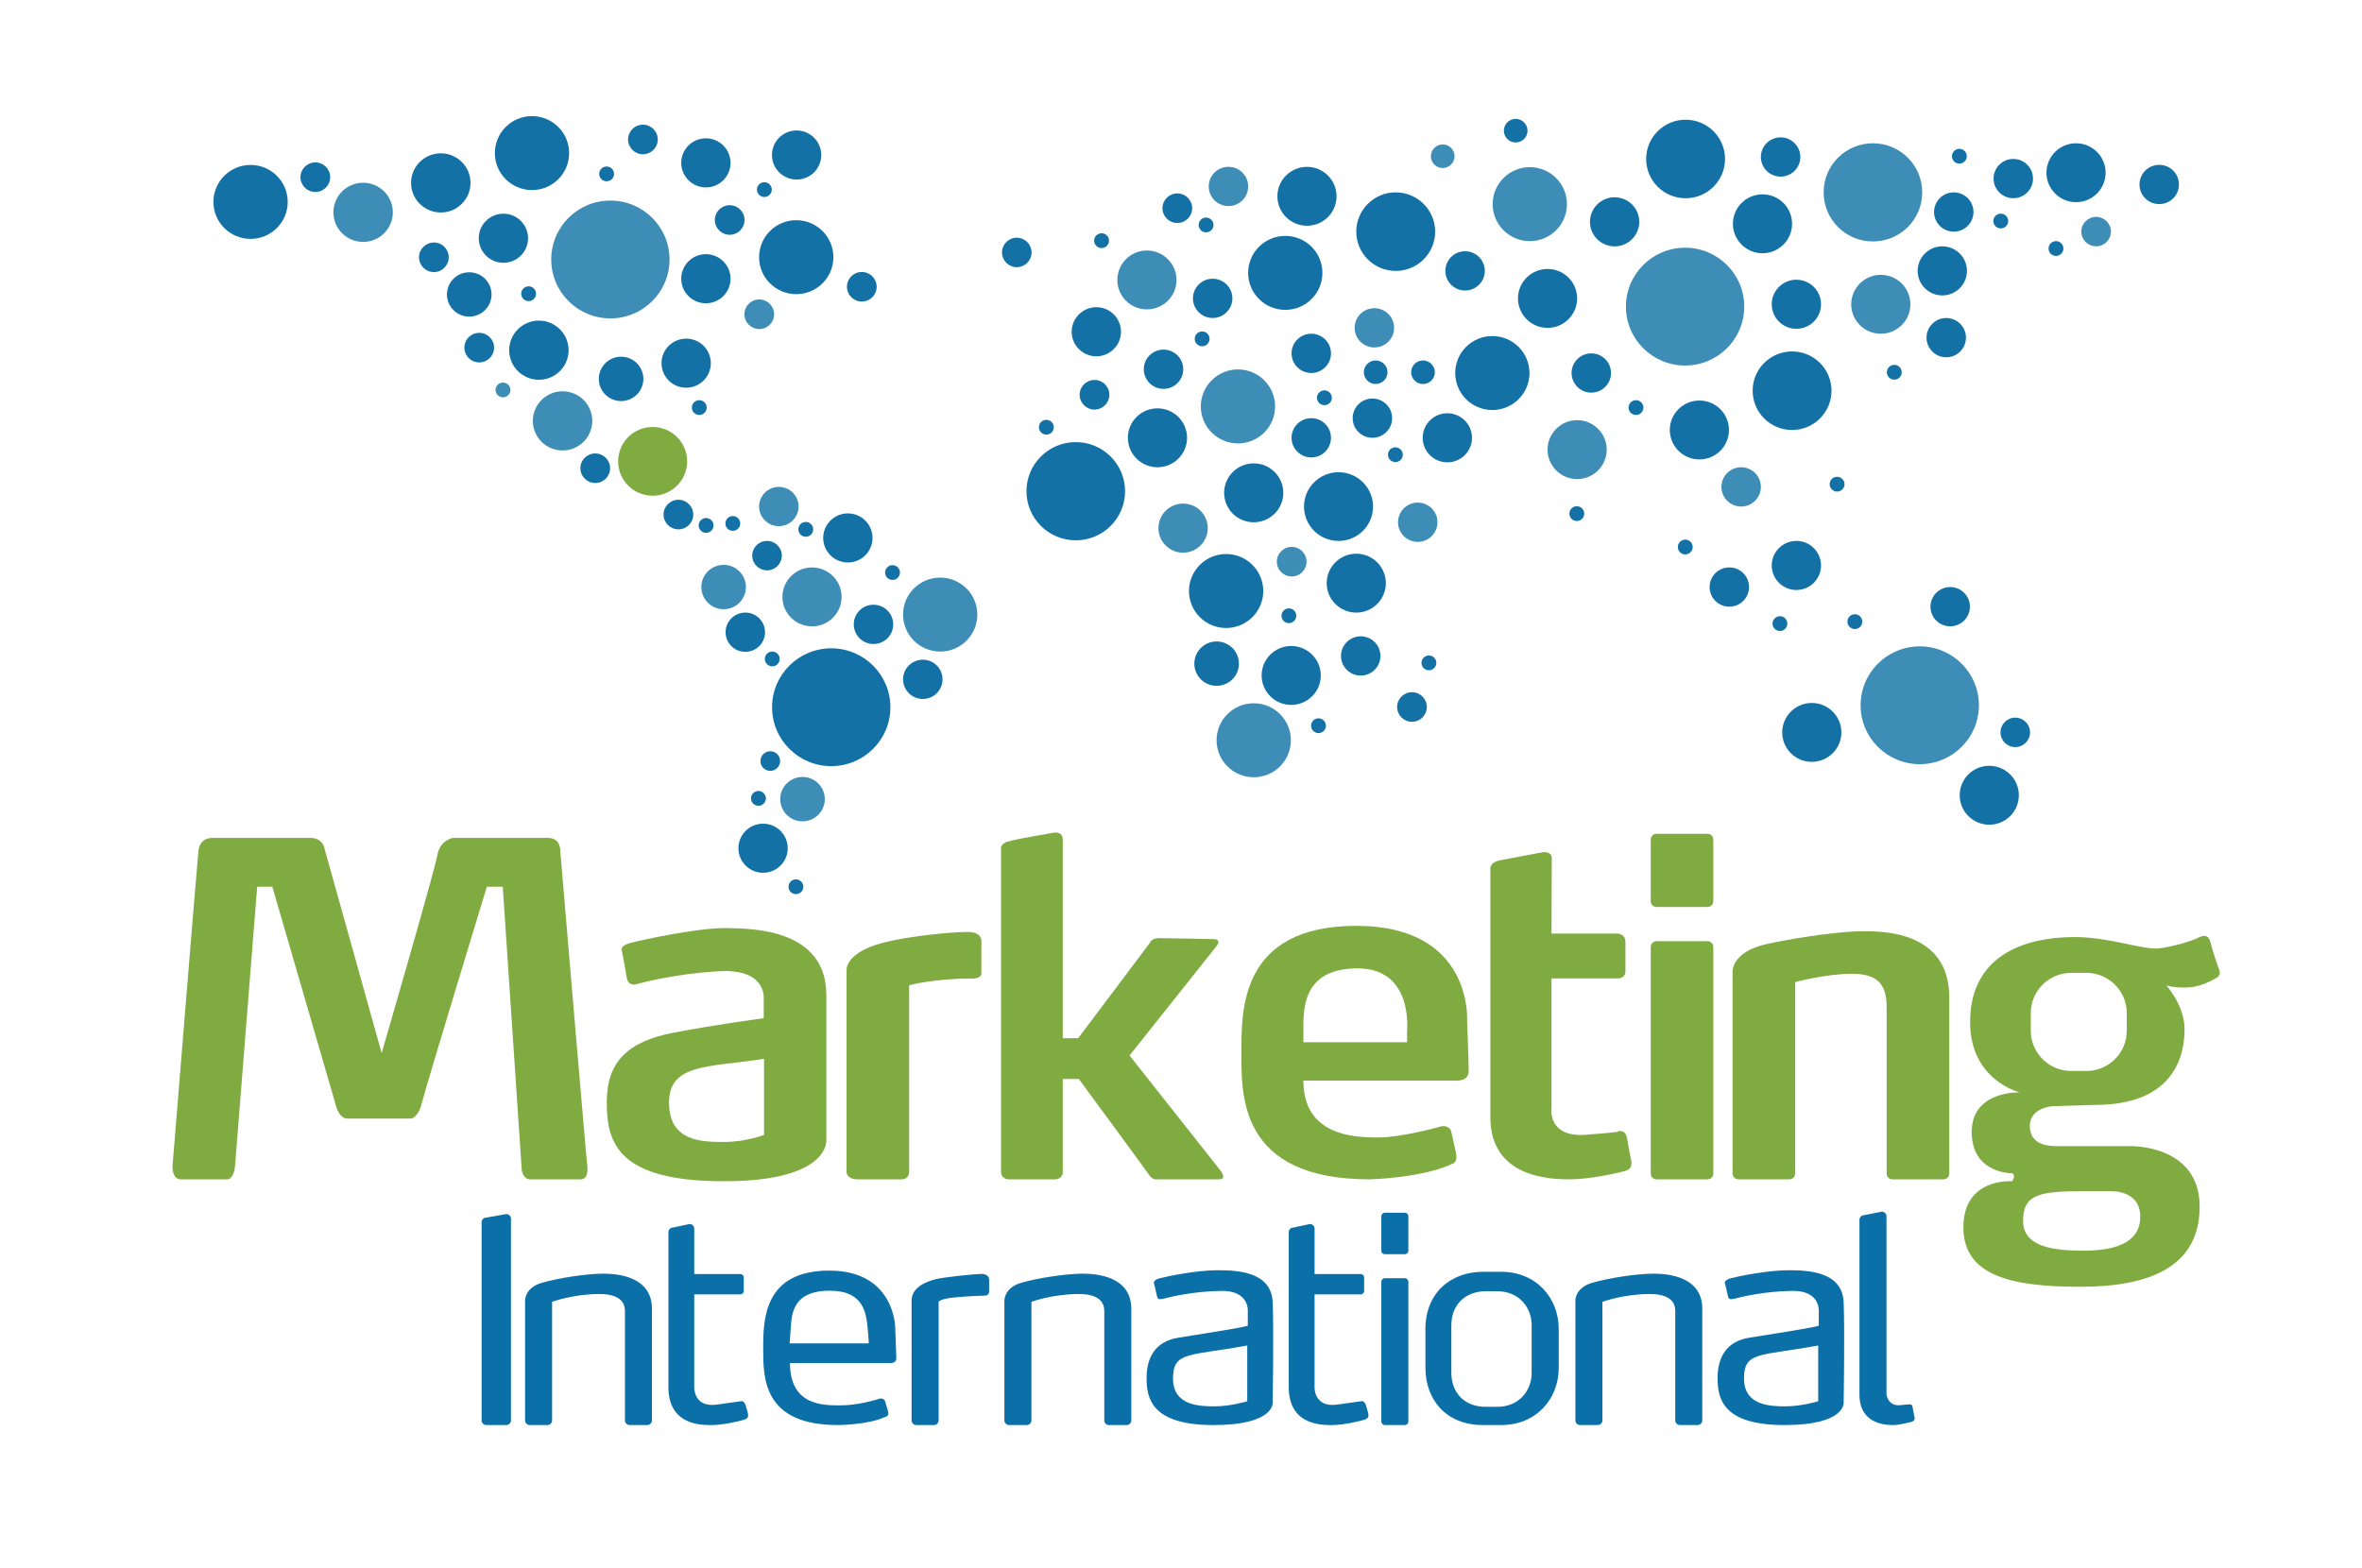 <svg width="256" height="170" viewBox="0 0 256 170" fill="none" xmlns="http://www.w3.org/2000/svg">
<path d="M90.324 27.879C90.324 30.095 88.521 31.889 86.298 31.889C84.075 31.889 82.273 30.095 82.273 27.879C82.273 25.665 84.075 23.87 86.298 23.87C88.521 23.87 90.324 25.665 90.324 27.879Z" fill="#1371A6"/>
<path d="M138.198 44.06C138.198 46.274 136.395 48.069 134.173 48.069C131.949 48.069 130.148 46.274 130.148 44.06C130.148 41.846 131.949 40.049 134.173 40.049C136.395 40.049 138.198 41.846 138.198 44.06Z" fill="#3E8DB7"/>
<path d="M165.768 40.44C165.768 42.655 163.967 44.45 161.743 44.45C159.52 44.45 157.719 42.655 157.719 40.44C157.719 38.226 159.52 36.43 161.743 36.43C163.967 36.43 165.768 38.226 165.768 40.44Z" fill="#1371A6"/>
<path d="M208.336 20.854C208.336 23.794 205.944 26.177 202.992 26.177C200.041 26.177 197.65 23.794 197.65 20.854C197.65 17.915 200.041 15.532 202.992 15.532C205.944 15.532 208.336 17.915 208.336 20.854Z" fill="#3E8DB7"/>
<path d="M169.83 22.131C169.83 24.347 168.027 26.141 165.805 26.141C163.581 26.141 161.778 24.347 161.778 22.131C161.778 19.917 163.581 18.122 165.805 18.122C168.027 18.122 169.83 19.917 169.83 22.131Z" fill="#3E8DB7"/>
<path d="M174.139 48.742C174.139 50.507 172.704 51.936 170.934 51.936C169.163 51.936 167.728 50.507 167.728 48.742C167.728 46.979 169.163 45.549 170.934 45.549C172.704 45.549 174.139 46.979 174.139 48.742Z" fill="#3E8DB7"/>
<path d="M187.391 46.614C187.391 48.378 185.955 49.808 184.185 49.808C182.414 49.808 180.978 48.378 180.978 46.614C180.978 44.851 182.414 43.421 184.185 43.421C185.955 43.421 187.391 44.851 187.391 46.614Z" fill="#1371A6"/>
<path d="M177.667 24.047C177.667 25.517 176.47 26.709 174.995 26.709C173.52 26.709 172.324 25.517 172.324 24.047C172.324 22.578 173.52 21.386 174.995 21.386C176.47 21.386 177.667 22.578 177.667 24.047Z" fill="#1371A6"/>
<path d="M228.212 18.725C228.212 20.489 226.776 21.918 225.006 21.918C223.236 21.918 221.801 20.489 221.801 18.725C221.801 16.962 223.236 15.532 225.006 15.532C226.776 15.532 228.212 16.962 228.212 18.725Z" fill="#1371A6"/>
<path d="M199.573 79.398C199.573 81.163 198.137 82.592 196.366 82.592C194.596 82.592 193.161 81.163 193.161 79.398C193.161 77.636 194.596 76.205 196.366 76.205C198.137 76.205 199.573 77.636 199.573 79.398Z" fill="#1371A6"/>
<path d="M143.328 29.583C143.328 31.797 141.525 33.592 139.302 33.592C137.079 33.592 135.277 31.797 135.277 29.583C135.277 27.368 137.079 25.573 139.302 25.573C141.525 25.573 143.328 27.368 143.328 29.583Z" fill="#1371A6"/>
<path d="M155.546 25.112C155.546 27.464 153.631 29.37 151.272 29.37C148.91 29.37 146.997 27.464 146.997 25.112C146.997 22.761 148.91 20.854 151.272 20.854C153.631 20.854 155.546 22.761 155.546 25.112Z" fill="#1371A6"/>
<path d="M186.963 17.235C186.963 19.587 185.049 21.493 182.689 21.493C180.328 21.493 178.415 19.587 178.415 17.235C178.415 14.883 180.328 12.977 182.689 12.977C185.049 12.977 186.963 14.883 186.963 17.235Z" fill="#1371A6"/>
<path d="M198.504 42.356C198.504 44.708 196.59 46.614 194.23 46.614C191.869 46.614 189.956 44.708 189.956 42.356C189.956 40.005 191.869 38.098 194.23 38.098C196.59 38.098 198.504 40.005 198.504 42.356Z" fill="#1371A6"/>
<path d="M194.23 24.26C194.23 26.026 192.793 27.454 191.024 27.454C189.255 27.454 187.818 26.026 187.818 24.26C187.818 22.497 189.255 21.067 191.024 21.067C192.793 21.067 194.23 22.497 194.23 24.26Z" fill="#1371A6"/>
<path d="M213.892 22.983C213.892 24.159 212.936 25.112 211.755 25.112C210.575 25.112 209.618 24.159 209.618 22.983C209.618 21.808 210.575 20.854 211.755 20.854C212.936 20.854 213.892 21.808 213.892 22.983Z" fill="#1371A6"/>
<path d="M218.808 86.211C218.808 87.975 217.372 89.405 215.602 89.405C213.832 89.405 212.397 87.975 212.397 86.211C212.397 84.448 213.832 83.018 215.602 83.018C217.372 83.018 218.808 84.448 218.808 86.211Z" fill="#1371A6"/>
<path d="M170.934 32.35C170.934 34.114 169.498 35.544 167.728 35.544C165.957 35.544 164.522 34.114 164.522 32.35C164.522 30.587 165.957 29.157 167.728 29.157C169.498 29.157 170.934 30.587 170.934 32.35Z" fill="#1371A6"/>
<path d="M136.916 64.071C136.916 66.285 135.113 68.08 132.891 68.08C130.667 68.08 128.865 66.285 128.865 64.071C128.865 61.857 130.667 60.06 132.891 60.06C135.113 60.06 136.916 61.857 136.916 64.071Z" fill="#1371A6"/>
<path d="M139.908 80.25C139.908 82.466 138.106 84.26 135.882 84.26C133.659 84.26 131.857 82.466 131.857 80.25C131.857 78.036 133.659 76.24 135.882 76.24C138.106 76.24 139.908 78.036 139.908 80.25Z" fill="#3E8DB7"/>
<path d="M91.214 64.709C91.214 66.474 89.778 67.903 88.008 67.903C86.238 67.903 84.802 66.474 84.802 64.709C84.802 62.946 86.238 61.516 88.008 61.516C89.778 61.516 91.214 62.946 91.214 64.709Z" fill="#3E8DB7"/>
<path d="M150.202 63.219C150.202 64.983 148.767 66.412 146.997 66.412C145.226 66.412 143.79 64.983 143.79 63.219C143.79 61.456 145.226 60.026 146.997 60.026C148.767 60.026 150.202 61.456 150.202 63.219Z" fill="#1371A6"/>
<path d="M207.053 32.988C207.053 34.753 205.618 36.182 203.848 36.182C202.077 36.182 200.641 34.753 200.641 32.988C200.641 31.226 202.077 29.796 203.848 29.796C205.618 29.796 207.053 31.226 207.053 32.988Z" fill="#3E8DB7"/>
<path d="M139.089 53.427C139.089 55.19 137.653 56.619 135.882 56.619C134.112 56.619 132.676 55.19 132.676 53.427C132.676 51.663 134.112 50.233 135.882 50.233C137.653 50.233 139.089 51.663 139.089 53.427Z" fill="#1371A6"/>
<path d="M144.859 21.28C144.859 23.044 143.424 24.473 141.654 24.473C139.883 24.473 138.447 23.044 138.447 21.28C138.447 19.516 139.883 18.087 141.654 18.087C143.424 18.087 144.859 19.516 144.859 21.28Z" fill="#1371A6"/>
<path d="M143.149 73.225C143.149 74.989 141.714 76.418 139.943 76.418C138.173 76.418 136.738 74.989 136.738 73.225C136.738 71.462 138.173 70.031 139.943 70.031C141.714 70.031 143.149 71.462 143.149 73.225Z" fill="#1371A6"/>
<path d="M105.926 66.625C105.926 68.841 104.123 70.635 101.9 70.635C99.677 70.635 97.875 68.841 97.875 66.625C97.875 64.411 99.677 62.615 101.9 62.615C104.123 62.615 105.926 64.411 105.926 66.625Z" fill="#3E8DB7"/>
<path d="M148.813 54.916C148.813 56.975 147.138 58.642 145.073 58.642C143.008 58.642 141.332 56.975 141.332 54.916C141.332 52.86 143.008 51.191 145.073 51.191C147.138 51.191 148.813 52.86 148.813 54.916Z" fill="#1371A6"/>
<path d="M61.685 16.596C61.685 18.812 59.882 20.606 57.659 20.606C55.436 20.606 53.634 18.812 53.634 16.596C53.634 14.381 55.436 12.587 57.659 12.587C59.882 12.587 61.685 14.381 61.685 16.596Z" fill="#1371A6"/>
<path d="M50.995 19.829C50.995 21.599 49.552 23.035 47.774 23.035C45.995 23.035 44.553 21.599 44.553 19.829C44.553 18.056 45.995 16.621 47.774 16.621C49.552 16.621 50.995 18.056 50.995 19.829Z" fill="#1371A6"/>
<path d="M72.566 28.133C72.566 31.657 69.696 34.516 66.155 34.516C62.613 34.516 59.743 31.657 59.743 28.133C59.743 24.603 62.613 21.744 66.155 21.744C69.696 21.744 72.566 24.603 72.566 28.133Z" fill="#3E8DB7"/>
<path d="M121.938 53.254C121.938 56.191 119.545 58.574 116.595 58.574C113.642 58.574 111.25 56.191 111.25 53.254C111.25 50.312 113.642 47.929 116.595 47.929C119.545 47.929 121.938 50.312 121.938 53.254Z" fill="#1371A6"/>
<path d="M189.047 33.242C189.047 36.767 186.176 39.626 182.636 39.626C179.093 39.626 176.223 36.767 176.223 33.242C176.223 29.713 179.093 26.854 182.636 26.854C186.176 26.854 189.047 29.713 189.047 33.242Z" fill="#3E8DB7"/>
<path d="M214.48 76.459C214.48 79.983 211.61 82.843 208.07 82.843C204.526 82.843 201.657 79.983 201.657 76.459C201.657 72.93 204.526 70.071 208.07 70.071C211.61 70.071 214.48 72.93 214.48 76.459Z" fill="#3E8DB7"/>
<path d="M96.503 76.672C96.503 80.196 93.633 83.055 90.093 83.055C86.55 83.055 83.68 80.196 83.68 76.672C83.68 73.142 86.55 70.283 90.093 70.283C93.633 70.283 96.503 73.142 96.503 76.672Z" fill="#1371A6"/>
<path d="M64.192 45.628C64.192 47.399 62.75 48.834 60.971 48.834C59.193 48.834 57.751 47.399 57.751 45.628C57.751 43.855 59.193 42.419 60.971 42.419C62.75 42.419 64.192 43.855 64.192 45.628Z" fill="#3E8DB7"/>
<path d="M61.627 37.964C61.627 39.734 60.184 41.17 58.407 41.17C56.628 41.17 55.186 39.734 55.186 37.964C55.186 36.192 56.628 34.755 58.407 34.755C60.184 34.755 61.627 36.192 61.627 37.964Z" fill="#1371A6"/>
<path d="M57.231 25.829C57.231 27.298 56.035 28.489 54.559 28.489C53.084 28.489 51.888 27.298 51.888 25.829C51.888 24.358 53.084 23.166 54.559 23.166C56.035 23.166 57.231 24.358 57.231 25.829Z" fill="#1371A6"/>
<path d="M42.577 23.02C42.577 24.791 41.134 26.226 39.355 26.226C37.577 26.226 36.135 24.791 36.135 23.02C36.135 21.247 37.577 19.811 39.355 19.811C41.134 19.811 42.577 21.247 42.577 23.02Z" fill="#3E8DB7"/>
<path d="M74.476 50.015C74.476 52.074 72.8 53.741 70.735 53.741C68.669 53.741 66.994 52.074 66.994 50.015C66.994 47.957 68.669 46.29 70.735 46.29C72.8 46.29 74.476 47.957 74.476 50.015Z" fill="#80AB41"/>
<path d="M84.735 60.234C84.735 61.117 84.016 61.831 83.131 61.831C82.245 61.831 81.528 61.117 81.528 60.234C81.528 59.352 82.245 58.638 83.131 58.638C84.016 58.638 84.735 59.352 84.735 60.234Z" fill="#1371A6"/>
<path d="M80.845 63.641C80.845 64.97 79.762 66.046 78.429 66.046C77.095 66.046 76.014 64.97 76.014 63.641C76.014 62.311 77.095 61.235 78.429 61.235C79.762 61.235 80.845 62.311 80.845 63.641Z" fill="#3E8DB7"/>
<path d="M77.041 39.371C77.041 40.841 75.844 42.032 74.368 42.032C72.892 42.032 71.697 40.841 71.697 39.371C71.697 37.901 72.892 36.71 74.368 36.71C75.844 36.71 77.041 37.901 77.041 39.371Z" fill="#1371A6"/>
<path d="M85.376 91.955C85.376 93.425 84.179 94.616 82.704 94.616C81.228 94.616 80.032 93.425 80.032 91.955C80.032 90.485 81.228 89.293 82.704 89.293C84.179 89.293 85.376 90.485 85.376 91.955Z" fill="#1371A6"/>
<path d="M94.566 58.318C94.566 59.789 93.369 60.979 91.894 60.979C90.418 60.979 89.221 59.789 89.221 58.318C89.221 56.848 90.418 55.657 91.894 55.657C93.369 55.657 94.566 56.848 94.566 58.318Z" fill="#1371A6"/>
<path d="M53.274 31.92C53.274 33.249 52.192 34.325 50.859 34.325C49.525 34.325 48.443 33.249 48.443 31.92C48.443 30.59 49.525 29.515 50.859 29.515C52.192 29.515 53.274 30.59 53.274 31.92Z" fill="#1371A6"/>
<path d="M69.731 41.074C69.731 42.403 68.649 43.48 67.316 43.48C65.981 43.48 64.9 42.403 64.9 41.074C64.9 39.746 65.981 38.669 67.316 38.669C68.649 38.669 69.731 39.746 69.731 41.074Z" fill="#1371A6"/>
<path d="M134.275 71.943C134.275 73.272 133.194 74.349 131.86 74.349C130.526 74.349 129.445 73.272 129.445 71.943C129.445 70.615 130.526 69.538 131.86 69.538C133.194 69.538 134.275 70.615 134.275 71.943Z" fill="#1371A6"/>
<path d="M89.394 86.633C89.394 87.962 88.312 89.038 86.978 89.038C85.644 89.038 84.563 87.962 84.563 86.633C84.563 85.304 85.644 84.227 86.978 84.227C88.312 84.227 89.394 85.304 89.394 86.633Z" fill="#3E8DB7"/>
<path d="M89.01 16.805C89.01 18.275 87.812 19.465 86.337 19.465C84.861 19.465 83.665 18.275 83.665 16.805C83.665 15.334 84.861 14.144 86.337 14.144C87.812 14.144 89.01 15.334 89.01 16.805Z" fill="#1371A6"/>
<path d="M159.539 47.461C159.539 48.931 158.343 50.122 156.867 50.122C155.391 50.122 154.195 48.931 154.195 47.461C154.195 45.992 155.391 44.8 156.867 44.8C158.343 44.8 159.539 45.992 159.539 47.461Z" fill="#1371A6"/>
<path d="M197.369 32.985C197.369 34.454 196.171 35.646 194.696 35.646C193.221 35.646 192.024 34.454 192.024 32.985C192.024 31.514 193.221 30.323 194.696 30.323C196.171 30.323 197.369 31.514 197.369 32.985Z" fill="#1371A6"/>
<path d="M121.496 35.965C121.496 37.435 120.299 38.626 118.824 38.626C117.348 38.626 116.151 37.435 116.151 35.965C116.151 34.495 117.348 33.303 118.824 33.303C120.299 33.303 121.496 34.495 121.496 35.965Z" fill="#1371A6"/>
<path d="M79.178 30.217C79.178 31.688 77.982 32.878 76.506 32.878C75.03 32.878 73.833 31.688 73.833 30.217C73.833 28.747 75.03 27.555 76.506 27.555C77.982 27.555 79.178 28.747 79.178 30.217Z" fill="#1371A6"/>
<path d="M130.9 57.254C130.9 58.724 129.703 59.915 128.227 59.915C126.752 59.915 125.555 58.724 125.555 57.254C125.555 55.784 126.752 54.593 128.227 54.593C129.703 54.593 130.9 55.784 130.9 57.254Z" fill="#3E8DB7"/>
<path d="M79.178 17.656C79.178 19.127 77.982 20.318 76.506 20.318C75.03 20.318 73.833 19.127 73.833 17.656C73.833 16.186 75.03 14.995 76.506 14.995C77.982 14.995 79.178 16.186 79.178 17.656Z" fill="#1371A6"/>
<path d="M128.656 47.461C128.656 49.226 127.22 50.654 125.449 50.654C123.678 50.654 122.242 49.226 122.242 47.461C122.242 45.696 123.678 44.267 125.449 44.267C127.22 44.267 128.656 45.696 128.656 47.461Z" fill="#1371A6"/>
<path d="M86.551 54.912C86.551 56.088 85.594 57.041 84.414 57.041C83.233 57.041 82.275 56.088 82.275 54.912C82.275 53.736 83.233 52.783 84.414 52.783C85.594 52.783 86.551 53.736 86.551 54.912Z" fill="#3E8DB7"/>
<path d="M155.798 56.616C155.798 57.792 154.841 58.744 153.66 58.744C152.48 58.744 151.523 57.792 151.523 56.616C151.523 55.439 152.48 54.486 153.66 54.486C154.841 54.486 155.798 55.439 155.798 56.616Z" fill="#3E8DB7"/>
<path d="M189.567 63.641C189.567 64.817 188.61 65.769 187.429 65.769C186.248 65.769 185.291 64.817 185.291 63.641C185.291 62.464 186.248 61.512 187.429 61.512C188.61 61.512 189.567 62.464 189.567 63.641Z" fill="#1371A6"/>
<path d="M144.257 47.461C144.257 48.637 143.3 49.59 142.12 49.59C140.939 49.59 139.982 48.637 139.982 47.461C139.982 46.284 140.939 45.332 142.12 45.332C143.3 45.332 144.257 46.284 144.257 47.461Z" fill="#1371A6"/>
<path d="M135.281 20.211C135.281 21.387 134.323 22.34 133.143 22.34C131.963 22.34 131.006 21.387 131.006 20.211C131.006 19.034 131.963 18.082 133.143 18.082C134.323 18.082 135.281 19.034 135.281 20.211Z" fill="#3E8DB7"/>
<path d="M150.883 45.333C150.883 46.508 149.925 47.461 148.745 47.461C147.564 47.461 146.607 46.508 146.607 45.333C146.607 44.156 147.564 43.203 148.745 43.203C149.925 43.203 150.883 44.156 150.883 45.333Z" fill="#1371A6"/>
<path d="M160.927 29.366C160.927 30.542 159.971 31.494 158.789 31.494C157.61 31.494 156.653 30.542 156.653 29.366C156.653 28.189 157.61 27.236 158.789 27.236C159.971 27.236 160.927 28.189 160.927 29.366Z" fill="#1371A6"/>
<path d="M174.606 40.435C174.606 41.612 173.649 42.565 172.468 42.565C171.288 42.565 170.331 41.612 170.331 40.435C170.331 39.259 171.288 38.307 172.468 38.307C173.649 38.307 174.606 39.259 174.606 40.435Z" fill="#1371A6"/>
<path d="M151.097 35.539C151.097 36.715 150.14 37.668 148.959 37.668C147.778 37.668 146.821 36.715 146.821 35.539C146.821 34.363 147.778 33.41 148.959 33.41C150.14 33.41 151.097 34.363 151.097 35.539Z" fill="#3E8DB7"/>
<path d="M144.257 38.307C144.257 39.483 143.3 40.435 142.12 40.435C140.939 40.435 139.982 39.483 139.982 38.307C139.982 37.131 140.939 36.177 142.12 36.177C143.3 36.177 144.257 37.131 144.257 38.307Z" fill="#1371A6"/>
<path d="M133.57 32.346C133.57 33.522 132.613 34.474 131.433 34.474C130.253 34.474 129.295 33.522 129.295 32.346C129.295 31.169 130.253 30.216 131.433 30.216C132.613 30.216 133.57 31.169 133.57 32.346Z" fill="#1371A6"/>
<path d="M96.81 67.686C96.81 68.862 95.852 69.815 94.673 69.815C93.492 69.815 92.534 68.862 92.534 67.686C92.534 66.509 93.492 65.556 94.673 65.556C95.852 65.556 96.81 66.509 96.81 67.686Z" fill="#1371A6"/>
<path d="M236.16 19.998C236.16 21.175 235.203 22.127 234.022 22.127C232.842 22.127 231.884 21.175 231.884 19.998C231.884 18.822 232.842 17.87 234.022 17.87C235.203 17.87 236.16 18.822 236.16 19.998Z" fill="#1371A6"/>
<path d="M197.369 61.299C197.369 62.769 196.171 63.96 194.696 63.96C193.221 63.96 192.024 62.769 192.024 61.299C192.024 59.829 193.221 58.638 194.696 58.638C196.171 58.638 197.369 59.829 197.369 61.299Z" fill="#1371A6"/>
<path d="M213.504 65.769C213.504 66.945 212.547 67.898 211.367 67.898C210.187 67.898 209.229 66.945 209.229 65.769C209.229 64.593 210.187 63.641 211.367 63.641C212.547 63.641 213.504 64.593 213.504 65.769Z" fill="#1371A6"/>
<path d="M213.077 36.603C213.077 37.78 212.119 38.733 210.94 38.733C209.759 38.733 208.802 37.78 208.802 36.603C208.802 35.428 209.759 34.474 210.94 34.474C212.119 34.474 213.077 35.428 213.077 36.603Z" fill="#1371A6"/>
<path d="M220.344 19.36C220.344 20.536 219.386 21.488 218.206 21.488C217.026 21.488 216.069 20.536 216.069 19.36C216.069 18.183 217.026 17.231 218.206 17.231C219.386 17.231 220.344 18.183 220.344 19.36Z" fill="#1371A6"/>
<path d="M190.849 52.783C190.849 53.959 189.892 54.912 188.712 54.912C187.531 54.912 186.574 53.959 186.574 52.783C186.574 51.607 187.531 50.654 188.712 50.654C189.892 50.654 190.849 51.607 190.849 52.783Z" fill="#3E8DB7"/>
<path d="M213.184 29.366C213.184 30.835 211.988 32.026 210.512 32.026C209.036 32.026 207.839 30.835 207.839 29.366C207.839 27.895 209.036 26.704 210.512 26.704C211.988 26.704 213.184 27.895 213.184 29.366Z" fill="#1371A6"/>
<path d="M195.124 17.018C195.124 18.194 194.166 19.147 192.987 19.147C191.806 19.147 190.849 18.194 190.849 17.018C190.849 15.842 191.806 14.889 192.987 14.889C194.166 14.889 195.124 15.842 195.124 17.018Z" fill="#1371A6"/>
<path d="M228.786 25.108C228.786 25.989 228.068 26.704 227.182 26.704C226.297 26.704 225.579 25.989 225.579 25.108C225.579 24.225 226.297 23.511 227.182 23.511C228.068 23.511 228.786 24.225 228.786 25.108Z" fill="#3E8DB7"/>
<path d="M220.022 79.394C220.022 80.277 219.306 80.991 218.42 80.991C217.534 80.991 216.817 80.277 216.817 79.394C216.817 78.513 217.534 77.797 218.42 77.797C219.306 77.797 220.022 78.513 220.022 79.394Z" fill="#1371A6"/>
<path d="M102.154 73.646C102.154 74.822 101.196 75.775 100.016 75.775C98.835 75.775 97.878 74.822 97.878 73.646C97.878 72.47 98.835 71.517 100.016 71.517C101.196 71.517 102.154 72.47 102.154 73.646Z" fill="#1371A6"/>
<path d="M82.918 68.537C82.918 69.713 81.96 70.666 80.78 70.666C79.6 70.666 78.642 69.713 78.642 68.537C78.642 67.361 79.6 66.408 80.78 66.408C81.96 66.408 82.918 67.361 82.918 68.537Z" fill="#1371A6"/>
<path d="M75.138 55.782C75.138 56.667 74.417 57.386 73.528 57.386C72.639 57.386 71.917 56.667 71.917 55.782C71.917 54.895 72.639 54.177 73.528 54.177C74.417 54.177 75.138 54.895 75.138 55.782Z" fill="#1371A6"/>
<path d="M95.015 31.086C95.015 31.971 94.294 32.69 93.404 32.69C92.515 32.69 91.794 31.971 91.794 31.086C91.794 30.2 92.515 29.482 93.404 29.482C94.294 29.482 95.015 30.2 95.015 31.086Z" fill="#1371A6"/>
<path d="M80.695 23.848C80.695 24.734 79.974 25.452 79.085 25.452C78.196 25.452 77.475 24.734 77.475 23.848C77.475 22.961 78.196 22.244 79.085 22.244C79.974 22.244 80.695 22.961 80.695 23.848Z" fill="#1371A6"/>
<path d="M83.902 34.067C83.902 34.952 83.18 35.672 82.29 35.672C81.401 35.672 80.681 34.952 80.681 34.067C80.681 33.18 81.401 32.462 82.29 32.462C83.18 32.462 83.902 33.18 83.902 34.067Z" fill="#3E8DB7"/>
<path d="M141.608 60.891C141.608 61.776 140.886 62.495 139.997 62.495C139.107 62.495 138.387 61.776 138.387 60.891C138.387 60.005 139.107 59.286 139.997 59.286C140.886 59.286 141.608 60.005 141.608 60.891Z" fill="#3E8DB7"/>
<path d="M120.235 42.795C120.235 43.68 119.514 44.4 118.624 44.4C117.735 44.4 117.014 43.68 117.014 42.795C117.014 41.909 117.735 41.19 118.624 41.19C119.514 41.19 120.235 41.909 120.235 42.795Z" fill="#1371A6"/>
<path d="M128.242 40.028C128.242 41.202 127.285 42.157 126.105 42.157C124.924 42.157 123.967 41.202 123.967 40.028C123.967 38.852 124.924 37.899 126.105 37.899C127.285 37.899 128.242 38.852 128.242 40.028Z" fill="#1371A6"/>
<path d="M129.211 22.571C129.211 23.456 128.489 24.175 127.6 24.175C126.711 24.175 125.99 23.456 125.99 22.571C125.99 21.684 126.711 20.967 127.6 20.967C128.489 20.967 129.211 21.684 129.211 22.571Z" fill="#1371A6"/>
<path d="M154.644 76.645C154.644 77.53 153.924 78.249 153.034 78.249C152.145 78.249 151.423 77.53 151.423 76.645C151.423 75.759 152.145 75.04 153.034 75.04C153.924 75.04 154.644 75.759 154.644 76.645Z" fill="#1371A6"/>
<path d="M149.615 71.11C149.615 72.284 148.657 73.238 147.477 73.238C146.297 73.238 145.34 72.284 145.34 71.11C145.34 69.933 146.297 68.98 147.477 68.98C148.657 68.98 149.615 69.933 149.615 71.11Z" fill="#1371A6"/>
<path d="M71.292 15.119C71.292 16.005 70.57 16.724 69.681 16.724C68.792 16.724 68.071 16.005 68.071 15.119C68.071 14.233 68.792 13.515 69.681 13.515C70.57 13.515 71.292 14.233 71.292 15.119Z" fill="#1371A6"/>
<path d="M48.636 27.892C48.636 28.779 47.915 29.497 47.026 29.497C46.136 29.497 45.416 28.779 45.416 27.892C45.416 27.007 46.136 26.288 47.026 26.288C47.915 26.288 48.636 27.007 48.636 27.892Z" fill="#1371A6"/>
<path d="M53.55 37.765C53.506 38.649 52.75 39.332 51.861 39.288C50.974 39.245 50.289 38.491 50.333 37.607C50.378 36.721 51.133 36.039 52.021 36.083C52.909 36.127 53.594 36.88 53.55 37.765Z" fill="#1371A6"/>
<path d="M35.787 19.209C35.787 20.096 35.065 20.812 34.176 20.812C33.287 20.812 32.566 20.096 32.566 19.209C32.566 18.323 33.287 17.606 34.176 17.606C35.065 17.606 35.787 18.323 35.787 19.209Z" fill="#1371A6"/>
<path d="M66.124 50.759C66.124 51.645 65.403 52.363 64.513 52.363C63.624 52.363 62.903 51.645 62.903 50.759C62.903 49.873 63.624 49.157 64.513 49.157C65.403 49.157 66.124 49.873 66.124 50.759Z" fill="#1371A6"/>
<path d="M77.334 56.963C77.334 57.405 76.974 57.763 76.528 57.763C76.084 57.763 75.723 57.405 75.723 56.963C75.723 56.519 76.084 56.16 76.528 56.16C76.974 56.16 77.334 56.519 77.334 56.963Z" fill="#1371A6"/>
<path d="M58.098 31.841C58.098 32.284 57.738 32.643 57.294 32.643C56.849 32.643 56.488 32.284 56.488 31.841C56.488 31.398 56.849 31.039 57.294 31.039C57.738 31.039 58.098 31.398 58.098 31.841Z" fill="#1371A6"/>
<path d="M55.32 42.273C55.32 42.716 54.96 43.074 54.515 43.074C54.07 43.074 53.709 42.716 53.709 42.273C53.709 41.83 54.07 41.472 54.515 41.472C54.96 41.472 55.32 41.83 55.32 42.273Z" fill="#3E8DB7"/>
<path d="M80.23 56.747C80.23 57.189 79.869 57.547 79.424 57.547C78.98 57.547 78.62 57.189 78.62 56.747C78.62 56.303 78.98 55.944 79.424 55.944C79.869 55.944 80.23 56.303 80.23 56.747Z" fill="#1371A6"/>
<path d="M144.347 43.123C144.347 43.564 143.987 43.923 143.541 43.923C143.097 43.923 142.737 43.564 142.737 43.123C142.737 42.679 143.097 42.319 143.541 42.319C143.987 42.319 144.347 42.679 144.347 43.123Z" fill="#1371A6"/>
<path d="M131.096 36.735C131.096 37.177 130.735 37.536 130.291 37.536C129.846 37.536 129.486 37.177 129.486 36.735C129.486 36.292 129.846 35.932 130.291 35.932C130.735 35.932 131.096 36.292 131.096 36.735Z" fill="#1371A6"/>
<path d="M152.042 49.296C152.042 49.737 151.681 50.097 151.236 50.097C150.792 50.097 150.431 49.737 150.431 49.296C150.431 48.852 150.792 48.493 151.236 48.493C151.681 48.493 152.042 48.852 152.042 49.296Z" fill="#1371A6"/>
<path d="M155.511 40.355C155.511 41.059 154.936 41.63 154.227 41.63C153.519 41.63 152.946 41.059 152.946 40.355C152.946 39.649 153.519 39.076 154.227 39.076C154.936 39.076 155.511 39.649 155.511 40.355Z" fill="#1371A6"/>
<path d="M165.556 14.17C165.556 14.873 164.982 15.445 164.274 15.445C163.565 15.445 162.992 14.873 162.992 14.17C162.992 13.464 163.565 12.89 164.274 12.89C164.982 12.89 165.556 13.464 165.556 14.17Z" fill="#1371A6"/>
<path d="M157.648 16.937C157.648 17.641 157.073 18.213 156.365 18.213C155.657 18.213 155.084 17.641 155.084 16.937C155.084 16.231 155.657 15.658 156.365 15.658C157.073 15.658 157.648 16.231 157.648 16.937Z" fill="#3E8DB7"/>
<path d="M150.381 40.355C150.381 41.059 149.807 41.63 149.098 41.63C148.391 41.63 147.817 41.059 147.817 40.355C147.817 39.649 148.391 39.076 149.098 39.076C149.807 39.076 150.381 39.649 150.381 40.355Z" fill="#1371A6"/>
<path d="M131.524 24.388C131.524 24.829 131.163 25.189 130.718 25.189C130.274 25.189 129.913 24.829 129.913 24.388C129.913 23.944 130.274 23.585 130.718 23.585C131.163 23.585 131.524 23.944 131.524 24.388Z" fill="#1371A6"/>
<path d="M87.069 96.132C87.069 96.573 86.708 96.932 86.263 96.932C85.818 96.932 85.459 96.573 85.459 96.132C85.459 95.689 85.818 95.329 86.263 95.329C86.708 95.329 87.069 95.689 87.069 96.132Z" fill="#1371A6"/>
<path d="M83.008 86.552C83.008 86.994 82.647 87.352 82.202 87.352C81.757 87.352 81.397 86.994 81.397 86.552C81.397 86.109 81.757 85.748 82.202 85.748C82.647 85.748 83.008 86.109 83.008 86.552Z" fill="#1371A6"/>
<path d="M84.553 82.507C84.553 83.093 84.075 83.57 83.485 83.57C82.894 83.57 82.417 83.093 82.417 82.507C82.417 81.919 82.894 81.441 83.485 81.441C84.075 81.441 84.553 81.919 84.553 82.507Z" fill="#1371A6"/>
<path d="M66.551 18.852C66.551 19.295 66.191 19.654 65.746 19.654C65.3 19.654 64.941 19.295 64.941 18.852C64.941 18.41 65.3 18.049 65.746 18.049C66.191 18.049 66.551 18.41 66.551 18.852Z" fill="#1371A6"/>
<path d="M83.649 20.556C83.649 20.998 83.289 21.357 82.844 21.357C82.399 21.357 82.039 20.998 82.039 20.556C82.039 20.112 82.399 19.753 82.844 19.753C83.289 19.753 83.649 20.112 83.649 20.556Z" fill="#1371A6"/>
<path d="M155.675 71.862C155.675 72.304 155.314 72.663 154.869 72.663C154.425 72.663 154.064 72.304 154.064 71.862C154.064 71.419 154.425 71.059 154.869 71.059C155.314 71.059 155.675 71.419 155.675 71.862Z" fill="#1371A6"/>
<path d="M114.212 46.316C114.212 46.757 113.851 47.117 113.407 47.117C112.962 47.117 112.601 46.757 112.601 46.316C112.601 45.872 112.962 45.512 113.407 45.512C113.851 45.512 114.212 45.872 114.212 46.316Z" fill="#1371A6"/>
<path d="M171.704 55.683C171.704 56.124 171.344 56.484 170.899 56.484C170.454 56.484 170.094 56.124 170.094 55.683C170.094 55.239 170.454 54.879 170.899 54.879C171.344 54.879 171.704 55.239 171.704 55.683Z" fill="#1371A6"/>
<path d="M178.117 44.186C178.117 44.629 177.755 44.988 177.311 44.988C176.866 44.988 176.505 44.629 176.505 44.186C176.505 43.743 176.866 43.383 177.311 43.383C177.755 43.383 178.117 43.743 178.117 44.186Z" fill="#1371A6"/>
<path d="M223.64 26.942C223.64 27.384 223.279 27.744 222.834 27.744C222.39 27.744 222.029 27.384 222.029 26.942C222.029 26.499 222.39 26.14 222.834 26.14C223.279 26.14 223.64 26.499 223.64 26.942Z" fill="#1371A6"/>
<path d="M217.656 23.962C217.656 24.404 217.295 24.763 216.85 24.763C216.405 24.763 216.045 24.404 216.045 23.962C216.045 23.518 216.405 23.159 216.85 23.159C217.295 23.159 217.656 23.518 217.656 23.962Z" fill="#1371A6"/>
<path d="M213.167 16.937C213.167 17.378 212.806 17.738 212.361 17.738C211.917 17.738 211.557 17.378 211.557 16.937C211.557 16.493 211.917 16.133 212.361 16.133C212.806 16.133 213.167 16.493 213.167 16.937Z" fill="#1371A6"/>
<path d="M201.84 67.391C201.84 67.834 201.479 68.192 201.035 68.192C200.59 68.192 200.229 67.834 200.229 67.391C200.229 66.948 200.59 66.588 201.035 66.588C201.479 66.588 201.84 66.948 201.84 67.391Z" fill="#1371A6"/>
<path d="M206.115 40.355C206.115 40.796 205.754 41.155 205.308 41.155C204.863 41.155 204.503 40.796 204.503 40.355C204.503 39.911 204.863 39.551 205.308 39.551C205.754 39.551 206.115 39.911 206.115 40.355Z" fill="#1371A6"/>
<path d="M199.915 52.49C199.915 52.931 199.555 53.291 199.11 53.291C198.666 53.291 198.305 52.931 198.305 52.49C198.305 52.046 198.666 51.686 199.11 51.686C199.555 51.686 199.915 52.046 199.915 52.49Z" fill="#1371A6"/>
<path d="M183.459 59.301C183.459 59.744 183.099 60.103 182.654 60.103C182.21 60.103 181.848 59.744 181.848 59.301C181.848 58.858 182.21 58.498 182.654 58.498C183.099 58.498 183.459 58.858 183.459 59.301Z" fill="#1371A6"/>
<path d="M193.718 67.605C193.718 68.046 193.357 68.405 192.913 68.405C192.468 68.405 192.108 68.046 192.108 67.605C192.108 67.161 192.468 66.801 192.913 66.801C193.357 66.801 193.718 67.161 193.718 67.605Z" fill="#1371A6"/>
<path d="M120.197 26.091C120.197 26.533 119.836 26.892 119.39 26.892C118.946 26.892 118.586 26.533 118.586 26.091C118.586 25.647 118.946 25.288 119.39 25.288C119.836 25.288 120.197 25.647 120.197 26.091Z" fill="#1371A6"/>
<path d="M76.596 44.186C76.596 44.629 76.236 44.988 75.791 44.988C75.346 44.988 74.986 44.629 74.986 44.186C74.986 43.743 75.346 43.383 75.791 43.383C76.236 43.383 76.596 43.743 76.596 44.186Z" fill="#1371A6"/>
<path d="M88.137 57.386C88.137 57.827 87.777 58.187 87.332 58.187C86.887 58.187 86.526 57.827 86.526 57.386C86.526 56.942 86.887 56.583 87.332 56.583C87.777 56.583 88.137 56.942 88.137 57.386Z" fill="#1371A6"/>
<path d="M143.706 78.674C143.706 79.116 143.345 79.476 142.901 79.476C142.456 79.476 142.096 79.116 142.096 78.674C142.096 78.231 142.456 77.871 142.901 77.871C143.345 77.871 143.706 78.231 143.706 78.674Z" fill="#1371A6"/>
<path d="M127.513 30.352C127.513 32.11 126.076 33.541 124.305 33.541C122.535 33.541 121.101 32.11 121.101 30.352C121.101 28.586 122.535 27.154 124.305 27.154C126.076 27.154 127.513 28.586 127.513 30.352Z" fill="#3E8DB7"/>
<path d="M111.804 27.37C111.804 28.249 111.086 28.964 110.2 28.964C109.315 28.964 108.599 28.249 108.599 27.37C108.599 26.486 109.315 25.771 110.2 25.771C111.086 25.771 111.804 26.486 111.804 27.37Z" fill="#1371A6"/>
<path d="M140.5 66.753C140.5 67.195 140.14 67.554 139.695 67.554C139.25 67.554 138.89 67.195 138.89 66.753C138.89 66.31 139.25 65.95 139.695 65.95C140.14 65.95 140.5 66.31 140.5 66.753Z" fill="#1371A6"/>
<path d="M84.504 71.436C84.504 71.879 84.144 72.237 83.699 72.237C83.254 72.237 82.894 71.879 82.894 71.436C82.894 70.993 83.254 70.633 83.699 70.633C84.144 70.633 84.504 70.993 84.504 71.436Z" fill="#1371A6"/>
<path d="M97.541 62.069C97.541 62.511 97.181 62.87 96.736 62.87C96.291 62.87 95.93 62.511 95.93 62.069C95.93 61.625 96.291 61.266 96.736 61.266C97.181 61.266 97.541 61.625 97.541 62.069Z" fill="#1371A6"/>
<path d="M31.183 21.889C31.183 24.104 29.38 25.898 27.157 25.898C24.934 25.898 23.132 24.104 23.132 21.889C23.132 19.675 24.934 17.879 27.157 17.879C29.38 17.879 31.183 19.675 31.183 21.889Z" fill="#1371A6"/>
<path d="M19.602 127.85H24.716C24.716 127.85 25.369 127.731 25.473 126.405C25.577 125.079 27.874 96.125 27.874 96.125H29.517L36.485 120.115C36.485 120.115 36.85 121.259 37.606 121.259H44.548C44.548 121.259 45.33 121.206 45.722 119.57C46.114 117.932 52.767 96.125 52.767 96.125H54.489L56.551 126.874C56.551 126.874 56.707 127.85 57.438 127.85H62.997C62.997 127.85 63.832 127.886 63.649 126.327C63.466 124.768 60.726 92.277 60.726 92.277C60.726 92.277 60.831 90.835 59.369 90.835H49.14C49.14 90.835 47.705 90.977 47.392 92.745C47.079 94.513 41.364 114.163 41.364 114.163L35.18 92.017C35.18 92.017 35.023 90.835 33.64 90.835H23.02C23.02 90.835 21.663 90.743 21.507 92.251C21.349 93.759 18.698 126.405 18.698 126.405C18.698 126.405 18.61 127.85 19.602 127.85Z" fill="#80AB41"/>
<path d="M82.81 123.032C82.81 123.032 80.862 123.794 78.531 123.794C76.201 123.794 72.512 123.83 72.512 119.531C72.512 115.234 76.93 115.719 82.81 114.784V123.032ZM89.561 123.586V107.886C89.561 100.817 81.837 100.643 78.705 100.61C75.574 100.573 69.415 101.926 68.268 102.238C67.119 102.549 67.398 103.07 67.398 103.07C67.398 103.07 67.746 104.838 67.92 105.948C68.094 107.056 69.068 106.674 69.068 106.674C69.068 106.674 72.895 105.566 78.009 105.287C83.124 105.01 82.776 108.269 82.776 108.269V110.383C82.776 110.383 77.426 111.097 73.035 111.943C67.99 112.913 65.763 115.132 65.763 119.498C65.763 123.863 66.911 128.057 78.465 128.057C90.018 128.057 89.561 123.586 89.561 123.586Z" fill="#80AB41"/>
<path d="M98.537 106.808C98.537 106.808 101.225 106.079 105.27 106.079C105.27 106.079 106.366 106.182 106.366 105.481V102.128C106.366 102.128 106.548 101.025 104.879 101.025C103.209 101.025 96.971 101.556 94.257 102.673C91.544 103.792 91.753 105.22 91.753 105.22V127.133C91.753 127.133 91.831 127.85 92.953 127.85H97.859C97.859 127.85 98.537 127.758 98.537 127.029V106.808Z" fill="#80AB41"/>
<path d="M115.186 112.551H116.855L124.632 102.206C124.632 102.206 124.771 101.702 125.623 101.702C126.476 101.702 131.607 101.808 131.607 101.808C131.607 101.808 132.443 101.825 131.834 102.587C131.225 103.351 122.423 114.423 122.423 114.423L132.269 126.883C132.269 126.883 133.052 127.85 132.129 127.85H125.136C125.136 127.85 124.771 127.73 124.58 127.42C124.388 127.107 116.925 116.97 116.925 116.97H115.186V127.226C115.186 127.226 115.063 127.85 114.316 127.85H109.253C109.253 127.85 108.499 127.746 108.499 127.097V92.121C108.499 92.121 108.314 91.514 109.202 91.237C110.088 90.96 113.951 90.318 113.951 90.318C113.951 90.318 115.186 89.938 115.186 91.065V112.551Z" fill="#80AB41"/>
<path d="M168.156 101.207H175.255C175.255 101.207 176.168 101.181 176.168 102.117V105.313C176.168 105.313 176.221 106.068 175.281 106.068H168.156V120.181C168.156 120.181 167.714 123.327 171.888 123.015C176.063 122.704 175.36 122.651 175.36 122.651C175.36 122.651 176.168 122.339 176.352 123.431C176.533 124.524 176.768 125.692 176.768 125.692C176.768 125.692 177.082 126.653 176.221 126.914C175.36 127.173 172.28 127.85 170.14 127.85C168 127.85 161.53 127.667 161.53 121.117V94.242C161.53 94.242 161.4 93.514 162.521 93.279C163.643 93.046 167.191 92.396 167.191 92.396C167.191 92.396 168.183 92.215 168.183 93.046C168.183 93.877 168.156 101.207 168.156 101.207Z" fill="#80AB41"/>
<path d="M152.501 111.772V112.985H141.263V111.772C141.263 109.554 141.055 104.979 147.143 104.979C153.233 104.979 152.501 111.772 152.501 111.772ZM159.007 110.627C159.007 110.627 159.668 100.37 147.004 100.37C134.339 100.37 134.547 109.617 134.547 114.125C134.547 118.634 134.234 127.85 148.43 127.85C148.43 127.85 154.309 127.713 157.581 126.085C157.581 126.085 157.998 125.877 157.79 124.906C157.581 123.935 157.268 122.586 157.268 122.586C157.268 122.586 156.955 121.822 155.98 122.168C155.98 122.168 151.943 123.311 149.299 123.311C146.656 123.311 141.263 123.07 141.263 117.143H157.998C157.998 117.143 159.182 117.178 159.182 116.103C159.182 115.029 159.007 110.627 159.007 110.627Z" fill="#80AB41"/>
<path d="M185.692 127.226C185.692 127.57 185.412 127.85 185.067 127.85H179.537C179.19 127.85 178.912 127.57 178.912 127.226V102.656C178.912 102.312 179.19 102.032 179.537 102.032H185.067C185.412 102.032 185.692 102.312 185.692 102.656V127.226Z" fill="#80AB41"/>
<path d="M185.692 97.698C185.692 98.042 185.412 98.322 185.067 98.322H179.537C179.19 98.322 178.912 98.042 178.912 97.698V91.012C178.912 90.668 179.19 90.389 179.537 90.389H185.067C185.412 90.389 185.692 90.668 185.692 91.012V97.698Z" fill="#80AB41"/>
<path d="M211.266 108.129V127.226C211.266 127.571 210.985 127.85 210.64 127.85H205.107C204.76 127.85 204.481 127.571 204.481 127.226V109.17C204.481 106.64 203.438 105.566 200.688 105.566C197.939 105.566 194.566 106.467 194.566 106.467V127.226C194.566 127.571 194.284 127.85 193.94 127.85H188.406C188.06 127.85 187.781 127.571 187.781 127.226V105.426C187.781 105.426 187.547 103.174 191.608 102.309C195.331 101.515 199.784 100.956 201.769 100.956C203.749 100.956 211.266 100.782 211.266 108.129Z" fill="#80AB41"/>
<path d="M230.506 111.737C230.506 114.148 228.542 116.104 226.122 116.104H224.486C222.066 116.104 220.102 114.148 220.102 111.737V109.832C220.102 107.42 222.066 105.464 224.486 105.464H226.122C228.542 105.464 230.506 107.42 230.506 109.832V111.737ZM225.843 129.134H228.696C228.696 129.134 231.968 128.926 231.968 131.908C231.968 134.887 228.904 135.58 225.843 135.58C222.782 135.58 219.267 135.267 219.267 132.356C219.267 129.447 221.081 129.134 225.843 129.134ZM240.422 104.874C240.422 104.874 239.795 103.073 239.587 102.206C239.379 101.339 238.924 101.376 238.404 101.584C237.22 102.206 234.507 102.83 233.672 102.83C232.836 102.83 231.758 102.587 230.888 102.414C230.02 102.241 227.304 101.584 224.938 101.584C218.12 101.584 213.526 104.459 213.526 110.802C213.526 117.143 218.92 118.427 218.92 118.427C218.92 118.427 213.701 118.183 213.701 122.723C213.701 127.263 218.084 127.194 218.084 127.194C218.084 127.194 218.284 127.265 218.278 127.563C218.271 127.861 218.049 128.061 218.049 128.061C218.049 128.061 212.797 127.645 212.797 133.051C212.797 138.456 218.329 139.496 225.496 139.496C232.664 139.496 238.404 137.52 238.404 130.798C238.404 124.075 230.925 124.249 230.925 124.249H222.851C221.981 124.249 219.998 124.11 219.998 122.064C219.998 120.02 222.539 119.915 222.539 119.915L227.096 119.778C235.794 119.778 236.768 114.233 236.768 111.598C236.768 108.965 234.784 106.815 234.784 106.815C234.784 106.815 235.342 107.059 236.838 107.059C238.333 107.059 239.517 106.401 240.212 106.019C240.907 105.637 240.422 104.874 240.422 104.874Z" fill="#80AB41"/>
<path d="M55.38 132.122C55.38 131.843 55.152 131.616 54.871 131.616L52.707 131.996C52.425 131.996 52.197 132.223 52.197 132.503V153.982C52.197 154.26 52.425 154.488 52.707 154.488H54.871C55.152 154.488 55.38 154.26 55.38 153.982V132.122Z" fill="#0B70A7"/>
<path d="M98.801 141.001V153.982C98.801 154.261 99.03 154.488 99.311 154.488H101.221C101.502 154.488 101.731 154.261 101.731 153.982V141.128C101.731 141.128 101.842 140.805 103.497 140.647C105.153 140.488 106.729 140.458 106.729 140.458C106.729 140.458 107.206 140.472 107.206 139.996V138.696C107.206 138.696 107.19 138.104 106.395 138.104C105.598 138.104 102.308 138.458 101.46 138.665C100.553 138.886 98.801 139.473 98.801 141.001Z" fill="#0B70A7"/>
<path d="M70.66 141.889V153.982C70.66 154.261 70.433 154.488 70.152 154.488H68.242C67.96 154.488 67.733 154.261 67.733 153.982V142.27C67.733 141.877 67.86 140.283 64.984 140.283C62.108 140.283 59.837 141.128 59.837 141.128V153.982C59.837 154.261 59.61 154.488 59.329 154.488H57.418C57.136 154.488 56.909 154.261 56.909 153.982V141.001C56.909 141.001 56.844 139.63 58.692 139.077C60.57 138.518 63.711 138.074 65.376 138.074C67.042 138.074 70.66 138.422 70.66 141.889Z" fill="#0B70A7"/>
<path d="M122.613 141.889V153.982C122.613 154.261 122.386 154.488 122.104 154.488H120.194C119.913 154.488 119.685 154.261 119.685 153.982V142.27C119.685 141.877 119.812 140.283 116.937 140.283C114.06 140.283 111.789 141.128 111.789 141.128V153.982C111.789 154.261 111.563 154.488 111.281 154.488H109.37C109.09 154.488 108.861 154.261 108.861 153.982V141.001C108.861 141.001 108.797 139.63 110.644 139.077C112.523 138.518 115.664 138.074 117.329 138.074C118.995 138.074 122.613 138.422 122.613 141.889Z" fill="#0B70A7"/>
<path d="M80.848 152.458C80.678 151.76 80.274 151.909 80.274 151.909L77.706 152.268C75.139 152.628 75.245 150.366 75.245 150.366V140.323H80.232C80.444 140.323 80.614 140.154 80.614 139.944V138.496C80.614 138.285 80.444 138.115 80.232 138.115H75.245V133.2C75.245 132.919 75.018 132.692 74.736 132.692L72.953 133.074C72.672 133.074 72.444 133.3 72.444 133.579V150.366C72.444 154.636 76.222 154.488 77.24 154.488C78.258 154.488 80.147 154.085 80.741 153.875C81.336 153.663 81.017 153.156 80.848 152.458Z" fill="#0B70A7"/>
<path d="M148.08 152.458C147.913 151.76 147.508 151.909 147.508 151.909L144.94 152.268C142.372 152.628 142.478 150.366 142.478 150.366V140.323H147.465C147.676 140.323 147.848 140.154 147.848 139.944V138.496C147.848 138.285 147.676 138.115 147.465 138.115H142.478V133.2C142.478 132.919 142.249 132.692 141.968 132.692L140.185 133.074C139.904 133.074 139.677 133.3 139.677 133.579V150.366C139.677 154.636 143.454 154.488 144.473 154.488C145.492 154.488 147.38 154.085 147.973 153.875C148.568 153.663 148.249 153.156 148.08 152.458Z" fill="#0B70A7"/>
<path d="M94.154 145.631H85.58L85.692 144.146C85.803 142.661 85.751 139.923 89.931 139.923C93.624 139.923 93.878 142.334 94.048 144.066C94.163 145.242 94.154 145.631 94.154 145.631ZM97.02 143.833C97.02 143.833 96.934 137.744 89.889 137.744C82.843 137.744 82.716 142.946 82.716 146.137C82.716 149.331 82.651 154.488 90.823 154.488C90.823 154.488 94.112 154.467 95.894 153.622C95.894 153.622 96.425 153.558 96.255 153.008C96.086 152.459 95.916 151.867 95.916 151.867C95.916 151.867 95.704 151.422 95.109 151.697C95.109 151.697 93.029 152.353 91.12 152.353C89.209 152.353 85.623 152.394 85.623 147.766H96.553C96.553 147.766 97.146 147.766 97.146 147.279C97.146 146.794 97.02 143.833 97.02 143.833Z" fill="#0B70A7"/>
<path d="M135.178 151.908C135.178 151.908 133.353 152.458 131.675 152.458C129.999 152.458 127.134 152.394 127.134 149.436C127.134 146.475 128.874 147.026 135.178 145.863V151.908ZM137.938 141.191C137.809 137.872 134.18 137.703 131.95 137.703C129.724 137.703 126.603 138.337 125.712 138.57C124.821 138.802 125.097 139.204 125.097 139.204C125.097 139.204 125.288 140.07 125.372 140.409C125.457 140.748 125.436 140.96 126.179 140.769C126.921 140.578 129.341 139.985 132.376 139.944C135.412 139.901 135.241 142.122 135.241 142.122V143.707C135.029 143.876 130.191 144.615 127.707 145.018C125.224 145.419 124.269 147.152 124.269 149.393C124.269 151.634 124.842 154.488 131.525 154.488C138.207 154.488 137.938 152.035 137.938 152.035C137.938 152.035 138.064 144.51 137.938 141.191Z" fill="#0B70A7"/>
<path d="M184.498 141.889V153.982C184.498 154.261 184.269 154.488 183.99 154.488H182.079C181.797 154.488 181.57 154.261 181.57 153.982V142.27C181.57 141.877 181.697 140.283 178.821 140.283C175.946 140.283 173.675 141.128 173.675 141.128V153.982C173.675 154.261 173.447 154.488 173.166 154.488H171.255C170.974 154.488 170.745 154.261 170.745 153.982V141.001C170.745 141.001 170.682 139.63 172.528 139.077C174.407 138.518 177.547 138.074 179.215 138.074C180.88 138.074 184.498 138.422 184.498 141.889Z" fill="#0B70A7"/>
<path d="M197.061 151.908C197.061 151.908 195.237 152.458 193.561 152.458C191.883 152.458 189.019 152.394 189.019 149.436C189.019 146.475 190.759 147.026 197.061 145.863V151.908ZM199.821 141.191C199.693 137.872 196.065 137.703 193.837 137.703C191.607 137.703 188.488 138.337 187.596 138.57C186.706 138.802 186.981 139.204 186.981 139.204C186.981 139.204 187.172 140.07 187.257 140.409C187.342 140.748 187.321 140.96 188.064 140.769C188.807 140.578 191.227 139.985 194.26 139.944C197.296 139.901 197.125 142.122 197.125 142.122V143.707C196.912 143.876 192.074 144.615 189.591 145.018C187.108 145.419 186.154 147.152 186.154 149.393C186.154 151.634 186.727 154.488 193.409 154.488C200.093 154.488 199.821 152.035 199.821 152.035C199.821 152.035 199.947 144.51 199.821 141.191Z" fill="#0B70A7"/>
<path d="M152.641 138.95C152.641 138.741 152.47 138.57 152.259 138.57H150.094C149.883 138.57 149.712 138.741 149.712 138.95V154.108C149.712 154.318 149.883 154.488 150.094 154.488H152.259C152.47 154.488 152.641 154.318 152.641 154.108V138.95Z" fill="#0B70A7"/>
<path d="M152.641 131.847C152.641 131.637 152.47 131.467 152.259 131.467H150.094C149.883 131.467 149.712 131.637 149.712 131.847V135.589C149.712 135.799 149.883 135.969 150.094 135.969H152.259C152.47 135.969 152.641 135.799 152.641 135.589V131.847Z" fill="#0B70A7"/>
<path d="M166.005 148.82C166.005 150.858 164.533 152.51 162.301 152.51H161.004C158.611 152.51 157.3 150.858 157.3 148.82V143.673C157.3 141.313 158.958 139.983 161.004 139.983H162.301C164.533 139.983 166.005 141.634 166.005 143.673V148.82ZM162.701 137.872H160.728C157.284 137.872 154.491 140.113 154.491 144.088V148.273C154.491 151.705 156.698 154.488 160.728 154.488H162.701C166.46 154.488 168.939 151.705 168.939 148.273V144.088C168.939 140.654 166.46 137.872 162.701 137.872Z" fill="#0B70A7"/>
<path d="M201.533 151.179V132.239C201.533 131.958 201.761 131.731 202.043 131.731L203.953 131.35C204.233 131.35 204.462 131.578 204.462 131.858V151.179C204.462 151.179 204.617 152.442 205.907 152.333C207.196 152.221 207.212 152.126 207.307 152.634C207.402 153.14 207.466 153.505 207.466 153.505C207.466 153.505 207.736 154.028 207.084 154.17C206.43 154.313 205.747 154.488 205.238 154.488C204.73 154.488 201.533 154.583 201.533 151.179Z" fill="#0B70A7"/>
</svg>
